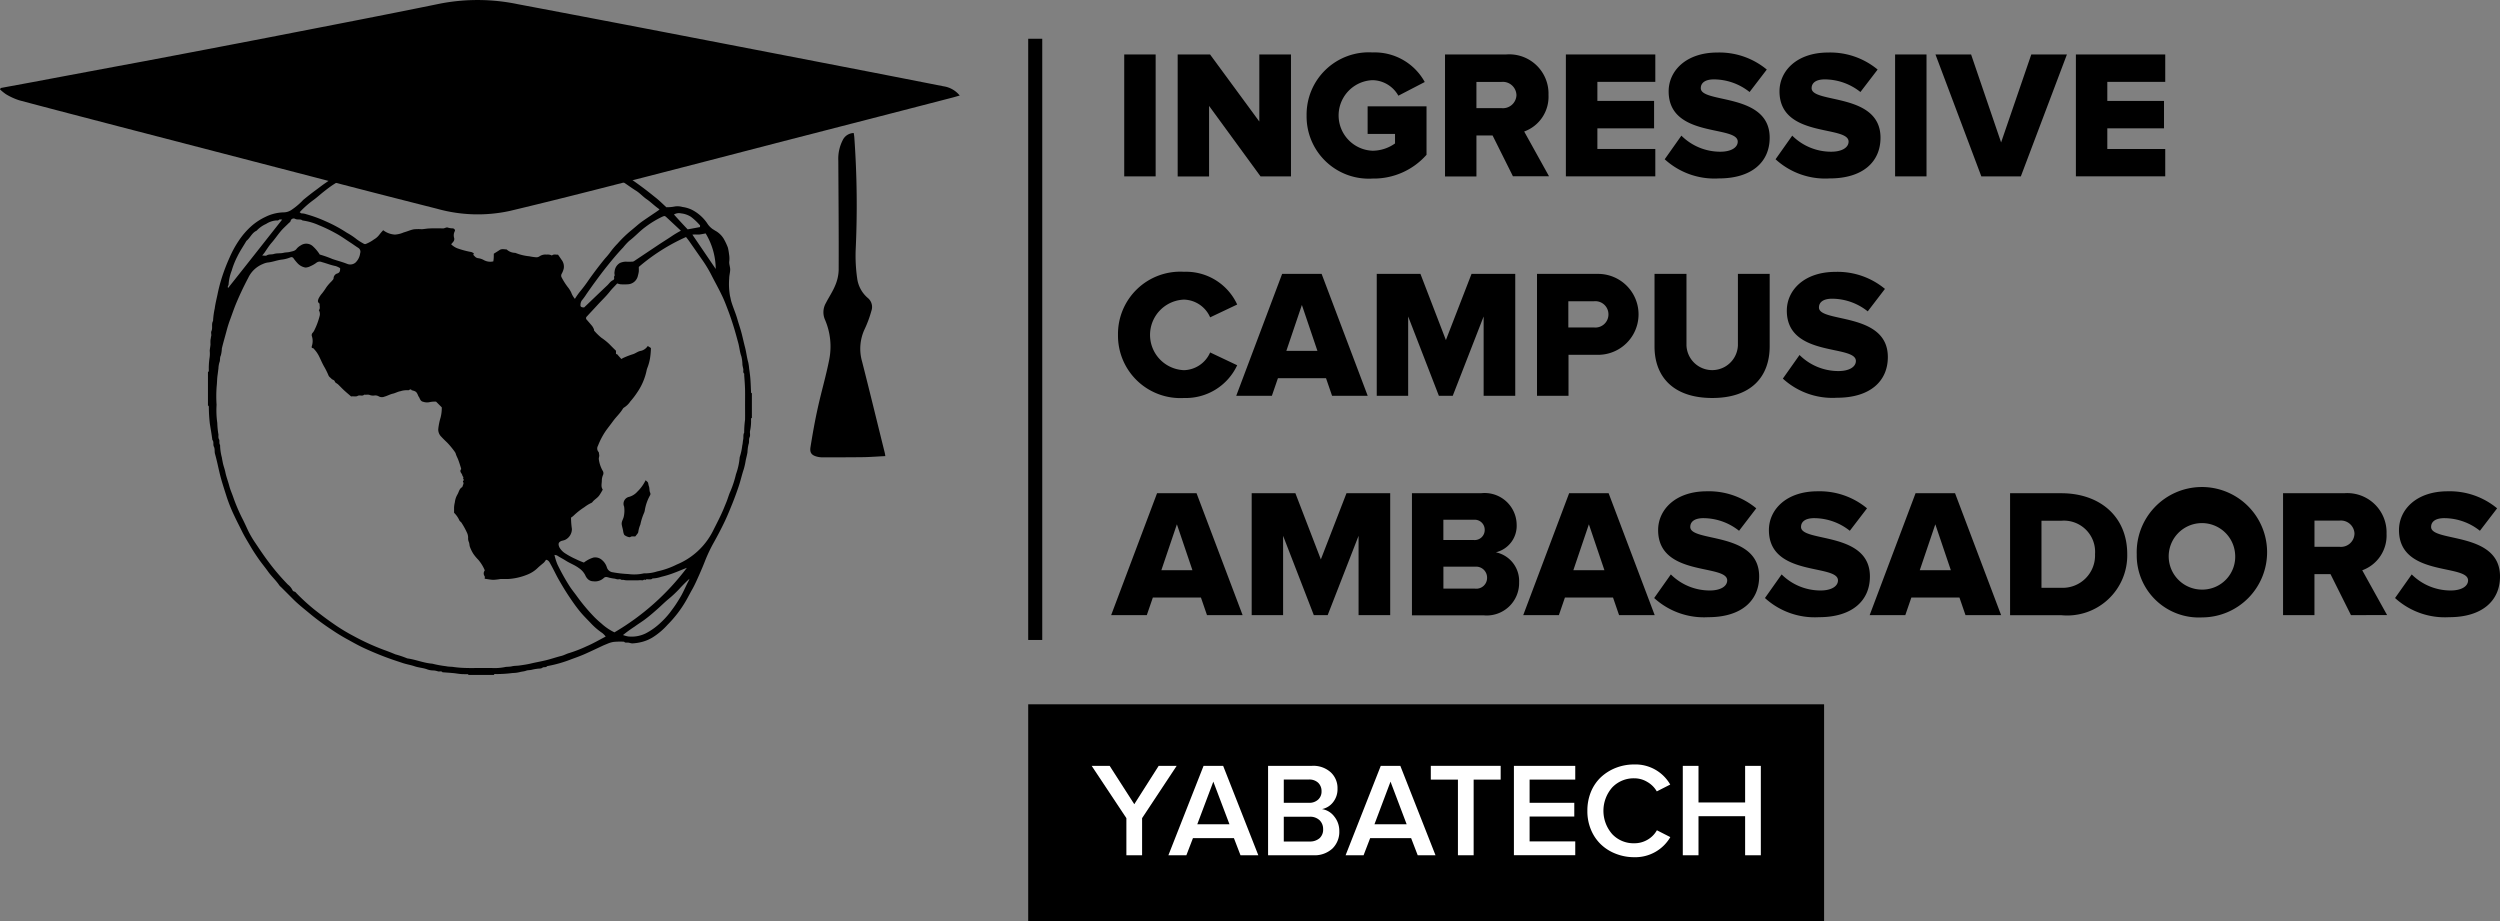 <svg xmlns="http://www.w3.org/2000/svg" width="142.109" height="52.359" viewBox="0 0 142.109 52.359">
  <rect x="0" y="0" width="142.109" height="52.359" fill="#808080" stroke="none"/>
  <g id="Group_5" data-name="Group 5" transform="translate(-285.8 -717.834)">
    <rect id="Rectangle_2" data-name="Rectangle 2" width="45.241" height="12.323" transform="translate(344.247 757.869)"/>
    <g id="Group_1" data-name="Group 1" transform="translate(347.854 761.287)">
      <path id="Path_3" data-name="Path 3" d="M1529.6,1590.4h1.023l1.4,2.18,1.387-2.18h1.023l-1.966,2.973v2.11h-.893v-2.11Z" transform="translate(-1529.6 -1590.32)" fill="#fff"/>
      <path id="Path_4" data-name="Path 4" d="M1617,1595.484l2-5.084h1.113l2,5.084H1621.1l-.374-.973h-2.33l-.374.973Zm1.642-1.761h1.831l-.918-2.425Z" transform="translate(-1612.639 -1590.32)" fill="#fff"/>
      <path id="Path_5" data-name="Path 5" d="M1730.6,1595.484V1590.4h2.5a1.472,1.472,0,0,1,1.063.369,1.217,1.217,0,0,1,.384.928,1.184,1.184,0,0,1-.254.773,1.057,1.057,0,0,1-.628.389,1.086,1.086,0,0,1,.7.424,1.292,1.292,0,0,1,.284.828,1.322,1.322,0,0,1-.389.988,1.491,1.491,0,0,1-1.088.384Zm.893-2.983h1.427a.727.727,0,0,0,.529-.185.612.612,0,0,0,.19-.474.65.65,0,0,0-.19-.479.727.727,0,0,0-.529-.185h-1.427Zm0,2.2h1.462a.83.83,0,0,0,.574-.189.659.659,0,0,0,.2-.519.688.688,0,0,0-.2-.5.781.781,0,0,0-.574-.2h-1.462Z" transform="translate(-1720.572 -1590.32)" fill="#fff"/>
      <path id="Path_6" data-name="Path 6" d="M1818.9,1595.484l2-5.084h1.112l2,5.084H1823l-.374-.973h-2.33l-.374.973Zm1.641-1.761h1.831l-.918-2.425Z" transform="translate(-1804.466 -1590.32)" fill="#fff"/>
      <path id="Path_7" data-name="Path 7" d="M1916,1591.183v-.783h3.971v.783h-1.536v4.3h-.893v-4.3Z" transform="translate(-1896.722 -1590.32)" fill="#fff"/>
      <path id="Path_8" data-name="Path 8" d="M2010.7,1595.484V1590.4h3.487v.783h-2.595v1.317h2.54v.783h-2.54v1.412h2.595v.783H2010.7Z" transform="translate(-1986.698 -1590.32)" fill="#fff"/>
      <path id="Path_9" data-name="Path 9" d="M2094.6,1592.5a2.709,2.709,0,0,1-.2-1.068,2.805,2.805,0,0,1,.2-1.068,2.411,2.411,0,0,1,.564-.833,2.686,2.686,0,0,1,.848-.534,2.832,2.832,0,0,1,1.052-.195,2.276,2.276,0,0,1,2.046,1.142l-.764.389a1.439,1.439,0,0,0-.534-.534,1.408,1.408,0,0,0-.743-.21,1.682,1.682,0,0,0-1.257.519,2.013,2.013,0,0,0,0,2.654,1.663,1.663,0,0,0,1.257.519,1.454,1.454,0,0,0,.749-.2,1.422,1.422,0,0,0,.534-.539l.763.389a2.3,2.3,0,0,1-2.046,1.142,2.839,2.839,0,0,1-1.053-.195,2.551,2.551,0,0,1-.848-.534A2.438,2.438,0,0,1,2094.6,1592.5Z" transform="translate(-2066.222 -1588.8)" fill="#fff"/>
      <path id="Path_10" data-name="Path 10" d="M2203.1,1595.484V1590.4h.893v2.081h2.65V1590.4h.893v5.084h-.893v-2.22h-2.65v2.22Z" transform="translate(-2169.498 -1590.32)" fill="#fff"/>
    </g>
    <path id="Path_11" data-name="Path 11" d="M537.163,870h1.3c.015.015.025.045.04.05a4.089,4.089,0,0,1,.778.045c.16.04.339-.025.5.055a5.908,5.908,0,0,1,.883.1c.06.005.12.035.18.045a1.211,1.211,0,0,1,.195.01c.249.1.519.1.768.19.17.055.349.075.514.14s.339.11.509.16a13.2,13.2,0,0,1,1.417.549,2.728,2.728,0,0,0,.589.264c.21.175.479.249.708.4.2.14.429.254.634.389.3.2.6.409.888.624.274.2.539.414.808.629.21.165.4.359.6.539a2.318,2.318,0,0,0,.489-.045,1.059,1.059,0,0,1,.429.03,1.794,1.794,0,0,1,.514.15,2.343,2.343,0,0,1,.883.768,1.148,1.148,0,0,0,.339.354c.05.025.09.06.14.085a1.278,1.278,0,0,1,.469.454,3.507,3.507,0,0,1,.235.5,3.007,3.007,0,0,1,.065.369,1.467,1.467,0,0,1,.01.444c-.005.155.06.294.055.454s-.055.319-.055.479a3.971,3.971,0,0,0,.045,1c.03.11.045.229.08.339.1.329.245.649.339.983.075.264.17.529.24.8s.13.549.2.818.1.569.18.843a2.636,2.636,0,0,1,.05.354c.02.125.035.254.05.379.035.3.04.6.055.9a.308.308,0,0,0,.01.095c0,.01.025.01.04.02v1.4c-.015.015-.05.025-.05.04a2.6,2.6,0,0,1-.05.679c-.035.125.03.259-.03.384s-.005.264-.06.4a2.174,2.174,0,0,0-.06.449c-.025.155-.065.3-.1.459a3.945,3.945,0,0,1-.11.5c-.11.324-.18.654-.289.978s-.224.639-.349.953c-.135.334-.269.668-.424,1-.2.424-.419.843-.649,1.252a8.658,8.658,0,0,0-.494,1.043c-.1.259-.21.514-.319.763-.13.289-.254.579-.409.853-.115.2-.22.409-.334.609a6.635,6.635,0,0,1-1.068,1.4,3.969,3.969,0,0,1-.773.669,2.208,2.208,0,0,1-.718.314,2.608,2.608,0,0,1-.519.075c-.075-.005-.15-.035-.229-.045s-.165.03-.229-.05a3.921,3.921,0,0,0-.594.01,1.433,1.433,0,0,0-.309.085c-.1.045-.214.085-.319.135-.3.14-.6.284-.9.419-.279.13-.569.235-.858.339a7.254,7.254,0,0,1-1.4.4c-.06.1-.18.025-.264.09s-.195.04-.3.06a2.506,2.506,0,0,0-.279.05c-.115.035-.249.02-.349.06-.12.045-.245.045-.364.08a1.778,1.778,0,0,1-.4.05,7.187,7.187,0,0,1-.928.06.324.324,0,0,0-.12.01c-.01,0-.01.025-.02.04h-1.447c-.005-.015-.01-.04-.02-.04-.13-.005-.264,0-.394-.01s-.269-.035-.4-.05c-.21-.02-.419-.035-.629-.05-.01,0-.02,0-.025,0-.07-.09-.17-.03-.254-.05a1.048,1.048,0,0,0-.254-.055,1.045,1.045,0,0,1-.349-.055c-.24-.095-.5-.1-.743-.185-.219-.075-.454-.11-.674-.185-.349-.115-.7-.23-1.048-.364-.389-.15-.768-.309-1.147-.484-.3-.14-.589-.3-.883-.464a10.8,10.8,0,0,1-.953-.579,13.981,13.981,0,0,1-1.167-.853c-.339-.284-.693-.554-1.008-.868l-.7-.7a.691.691,0,0,1-.1-.1c-.185-.279-.444-.509-.639-.783-.17-.24-.359-.464-.524-.7s-.334-.489-.484-.748c-.16-.274-.329-.544-.469-.828s-.3-.589-.439-.888a8.843,8.843,0,0,1-.439-1.088c-.13-.414-.269-.823-.374-1.242-.1-.4-.175-.8-.289-1.2-.035-.13,0-.284-.06-.4-.07-.13.015-.279-.09-.389-.04-.314-.095-.624-.145-.938a8.963,8.963,0,0,1-.055-.9.307.307,0,0,0-.01-.095c0-.01-.025-.01-.04-.02v-1.9c.015-.02.045-.04.05-.065a4.077,4.077,0,0,1,.045-.778,1.56,1.56,0,0,0,.005-.374c.01-.12.035-.234.045-.354a2.512,2.512,0,0,1,0-.274c.02-.07.02-.145.04-.214s-.025-.195.01-.269c.09-.19-.015-.4.095-.584a4.259,4.259,0,0,1,.095-.708c.035-.269.1-.524.155-.783a8.887,8.887,0,0,1,.249-.968,10.562,10.562,0,0,1,.449-1.163,5.828,5.828,0,0,1,.5-.918,4.348,4.348,0,0,1,.728-.848,3.418,3.418,0,0,1,.808-.529,2.453,2.453,0,0,1,1.018-.254.815.815,0,0,0,.484-.16,3.8,3.8,0,0,0,.539-.444c.04-.04.08-.085.125-.125.229-.185.459-.369.7-.544.17-.125.339-.259.514-.379.334-.23.674-.454,1.018-.669.329-.2.679-.379,1.013-.569.155-.09.324-.135.484-.22.18-.095.369-.155.544-.249a4.83,4.83,0,0,1,.559-.225,6.915,6.915,0,0,1,.873-.294,3.783,3.783,0,0,1,.933-.215,6.893,6.893,0,0,1,.843-.195c.075-.025.175.01.24-.025a.444.444,0,0,1,.264-.025c.09.005.15-.06.23-.055.319.025.634-.085.953-.05a.461.461,0,0,0,.145-.01C537.153,870.04,537.158,870.015,537.163,870Zm-7.234,7.653a1.14,1.14,0,0,0-.254-.12c-.269-.05-.519-.155-.783-.225a.3.3,0,0,0-.309.035,1.535,1.535,0,0,1-.339.195.661.661,0,0,1-.284.08.8.8,0,0,1-.464-.259,2.637,2.637,0,0,1-.21-.259.138.138,0,0,0-.17-.065,1.9,1.9,0,0,1-.539.135c-.264.04-.514.14-.783.164a1.088,1.088,0,0,0-.264.085,1.57,1.57,0,0,0-.828.793,17.245,17.245,0,0,0-.733,1.567c-.095.245-.18.489-.269.733a6.752,6.752,0,0,0-.224.7c-.09.339-.19.673-.269,1.008a1.712,1.712,0,0,1-.06.4c-.07.13-.02.264-.08.394a1.463,1.463,0,0,0-.055.349c-.02.125-.03.254-.05.379-.03.2-.025.419-.05.629a7.344,7.344,0,0,0-.005,1.048,5.063,5.063,0,0,0,.04,1.028,5.01,5.01,0,0,0,.055.6c.035.1-.025.214.045.334.05.085-.015.224.06.324a2.872,2.872,0,0,0,.1.709c.015.11.04.214.06.324.035.165.1.324.135.494.055.284.165.549.235.828.055.2.14.389.21.589a9.969,9.969,0,0,0,.5,1.187c.125.239.234.484.349.729a5.485,5.485,0,0,0,.409.7c.244.364.489.733.758,1.088a12.861,12.861,0,0,0,1.1,1.287.9.9,0,0,1,.249.294.172.172,0,0,0,.1.1c.08.01.11.07.155.115a11.507,11.507,0,0,0,1.033.938c.334.26.664.514,1.013.753a10.543,10.543,0,0,0,1.172.718,13.405,13.405,0,0,0,1.721.788c.224.08.444.165.664.259a5.442,5.442,0,0,1,.678.23c.484.065.933.264,1.422.3a6.072,6.072,0,0,0,.788.145c.135.035.284.02.429.045a6.075,6.075,0,0,0,.8.055c.2.01.4,0,.6,0,.249,0,.5.005.748,0a2.978,2.978,0,0,0,.728-.045c.135-.035.284-.015.429-.05s.3-.025.454-.05c.21-.03.424-.06.629-.11.294-.07.594-.12.893-.195.279-.07.549-.165.828-.234.155-.035.3-.125.454-.165a7.641,7.641,0,0,0,.988-.384c.364-.155.714-.359,1.088-.554a1.178,1.178,0,0,0-.185-.195,3.812,3.812,0,0,1-.679-.584c-.214-.225-.439-.444-.634-.689-.22-.274-.424-.569-.619-.863s-.374-.594-.549-.9c-.165-.289-.3-.589-.464-.878-.06-.11-.115-.24-.264-.254a1.244,1.244,0,0,1-.115.155c-.115.1-.24.195-.349.3a1.769,1.769,0,0,1-.589.384,3.444,3.444,0,0,1-1.118.254c-.14,0-.284-.005-.424,0a3.3,3.3,0,0,1-.379.045c-.165,0-.329-.04-.509-.06,0-.05.015-.11-.005-.145a.262.262,0,0,1,0-.314c.01-.01,0-.045-.01-.065a2.3,2.3,0,0,0-.349-.554,2.54,2.54,0,0,1-.279-.334,2.066,2.066,0,0,1-.195-.394c-.035-.085-.025-.189-.06-.274a.51.51,0,0,1-.045-.254.655.655,0,0,0-.07-.294,4.18,4.18,0,0,0-.289-.529c-.03-.065-.11-.1-.14-.165a1.423,1.423,0,0,0-.3-.429v-.319a1.7,1.7,0,0,1,.045-.279,1.113,1.113,0,0,1,.145-.439c.085-.14.1-.319.259-.414.03-.015.035-.065.05-.1a.688.688,0,0,0,.04-.135c0-.035-.04-.07-.035-.1s.08-.065.03-.125c-.005-.005-.015-.01-.015-.02-.01-.04.035-.08-.015-.13-.035-.035-.035-.1-.065-.145-.055-.085-.125-.165-.04-.269.01-.01,0-.035,0-.05-.05-.16-.1-.324-.16-.484-.04-.11-.1-.21-.135-.319a.354.354,0,0,0-.055-.125,4.559,4.559,0,0,0-.444-.539c-.115-.11-.23-.22-.334-.334a.571.571,0,0,1-.17-.429,3.556,3.556,0,0,1,.13-.649,2.163,2.163,0,0,0,.07-.589l-.324-.324a1.393,1.393,0,0,0-.354.025.663.663,0,0,1-.369-.015c-.165-.03-.185-.16-.244-.264-.01-.02-.03-.04-.04-.06-.1-.249-.135-.274-.379-.334-.07-.115-.14.015-.21,0a1.143,1.143,0,0,0-.429.055c-.14.02-.274.1-.414.135-.175.035-.329.13-.5.175a.364.364,0,0,1-.314-.015.4.4,0,0,0-.229-.055.582.582,0,0,1-.264-.015c-.115-.055-.225-.01-.339-.03-.1.11-.254.005-.369.07s-.259.005-.374.035c-.135-.12-.269-.229-.394-.344s-.225-.225-.339-.334c-.06-.06-.17-.1-.19-.165-.035-.11-.14-.1-.195-.165s-.13-.1-.165-.18a4.249,4.249,0,0,0-.234-.479c-.12-.2-.21-.429-.319-.644a1.757,1.757,0,0,0-.324-.439c-.1.01-.085-.065-.075-.115a.893.893,0,0,0,.005-.559.19.19,0,0,1,.045-.2.547.547,0,0,0,.1-.155,3.947,3.947,0,0,0,.289-.778.43.43,0,0,0-.04-.349c.095-.1.03-.234.045-.354,0-.015-.03-.04-.045-.055-.08-.075-.05-.15-.02-.24a1.331,1.331,0,0,1,.21-.314,4.023,4.023,0,0,0,.244-.349,2.638,2.638,0,0,1,.289-.329c.045-.055.115-.115.115-.175a.293.293,0,0,1,.19-.264C529.924,877.913,529.934,877.793,529.929,877.653Zm13.126,14.179a4.713,4.713,0,0,0,.05.644.684.684,0,0,1-.394.624,1.059,1.059,0,0,1-.18.05c-.19.07-.225.175-.135.374a.978.978,0,0,0,.309.329,4.584,4.584,0,0,0,.634.344,4.039,4.039,0,0,0,.449.19,1.169,1.169,0,0,1,.165-.115,1.6,1.6,0,0,1,.379-.17.574.574,0,0,1,.5.155.872.872,0,0,1,.264.414.4.4,0,0,0,.334.269,6.551,6.551,0,0,0,.883.1A2.484,2.484,0,0,0,547.2,895a2.261,2.261,0,0,0,.753-.11,4.566,4.566,0,0,0,1.108-.389,4.017,4.017,0,0,0,2.045-1.876c.225-.449.459-.888.649-1.352.045-.115.095-.229.14-.344.08-.2.135-.414.224-.6a6.074,6.074,0,0,0,.314-.968,3.725,3.725,0,0,0,.21-.963,3.274,3.274,0,0,0,.145-.663c.03-.11.03-.235.055-.354s-.015-.26.055-.379a5.117,5.117,0,0,1,.05-.728c.005-.284,0-.564,0-.848s.005-.564,0-.848-.03-.569-.05-.853c0-.025.01-.06,0-.075-.085-.075-.035-.17-.05-.255s-.04-.17-.05-.254a2.089,2.089,0,0,0-.06-.474c-.095-.259-.11-.534-.185-.793-.065-.24-.13-.479-.2-.718-.12-.4-.249-.793-.4-1.182-.1-.265-.2-.529-.329-.788-.185-.389-.4-.768-.594-1.152a7.208,7.208,0,0,0-.549-.9l-.689-.988c-.065-.095-.14-.185-.2-.264a11.046,11.046,0,0,0-2.684,1.7c0,.095.005.18,0,.264a1.892,1.892,0,0,1-.05.229.612.612,0,0,1-.569.494,2.989,2.989,0,0,1-.424,0,.921.921,0,0,1-.185-.05c-.14.16-.294.3-.424.469-.209.264-.454.494-.683.743-.2.22-.414.444-.619.669a.123.123,0,0,0,0,.19c.1.115.2.229.3.349a.936.936,0,0,1,.1.18c.015.025,0,.07.02.09a3.133,3.133,0,0,0,.409.4,3.448,3.448,0,0,1,.449.359c.12.125.245.249.379.379v.21c.015-.01.03-.025.045-.035.085.1.17.195.259.294a1.247,1.247,0,0,1,.14-.075,4.563,4.563,0,0,1,.494-.19c.175-.045.3-.175.489-.2a.645.645,0,0,0,.379-.274c.065.04.12.075.18.115a4.285,4.285,0,0,1-.04.509,2.686,2.686,0,0,1-.15.589.924.924,0,0,0-.06.2,3.461,3.461,0,0,1-.544,1.247,4.476,4.476,0,0,1-.379.494,1.165,1.165,0,0,1-.354.344.234.234,0,0,0-.07.07c-.15.254-.374.454-.549.693-.13.18-.269.354-.4.534a4.1,4.1,0,0,0-.464.878.292.292,0,0,0,.02.334c.05.05.03.1.045.155.03.1-.03.185-.015.284a1.79,1.79,0,0,0,.214.639.25.25,0,0,1,.025.244.783.783,0,0,0-.07.319c0,.17-.06.344.045.5.01.015-.005.045-.02.065a3.2,3.2,0,0,1-.17.279c-.11.155-.279.234-.389.379a.156.156,0,0,1-.055.045,2.043,2.043,0,0,0-.4.244,3.912,3.912,0,0,0-.6.469A.937.937,0,0,1,543.055,891.832Zm-4.39-15c.1-.065.219-.135.329-.21.13-.085.269-.035.4-.035a.725.725,0,0,0,.494.195,2.841,2.841,0,0,0,.793.195,3.017,3.017,0,0,0,.379.055.293.293,0,0,0,.2-.05.594.594,0,0,1,.409-.1.533.533,0,0,1,.3.05c.115-.1.25-.03.344-.05.08.11.14.2.2.289a.635.635,0,0,1,.13.494,1.093,1.093,0,0,1-.115.3.214.214,0,0,0,0,.225,3.721,3.721,0,0,0,.339.534,1.537,1.537,0,0,1,.2.314,1.164,1.164,0,0,0,.209.359,3.891,3.891,0,0,1,.294-.419,8.01,8.01,0,0,0,.5-.669c.294-.414.6-.818.923-1.212a4.027,4.027,0,0,0,.264-.314,4.608,4.608,0,0,1,.449-.534,6.846,6.846,0,0,1,.8-.768c.2-.16.389-.339.6-.489.259-.18.519-.354.778-.529.065-.045.135-.095.2-.14a.5.5,0,0,0-.055-.055c-.244-.17-.449-.384-.694-.549-.2-.14-.374-.339-.584-.469-.324-.2-.624-.439-.958-.634-.294-.17-.594-.344-.883-.519a1.263,1.263,0,0,1-.17-.075,1.793,1.793,0,0,0-.5-.25c-.175-.06-.324-.18-.5-.234-.11-.035-.2-.1-.314-.145-.309-.11-.624-.22-.938-.319-.239-.08-.484-.165-.728-.224a6.8,6.8,0,0,0-.783-.16,3.075,3.075,0,0,0-.384-.09c-.135,0-.259-.08-.4-.055-.065.01-.135-.035-.2-.045a1.585,1.585,0,0,1-.22-.01,1.148,1.148,0,0,0-.389-.04c-.155.01-.294-.06-.454-.055-.389.015-.783-.005-1.172.005a7.141,7.141,0,0,0-1.177.04,5.823,5.823,0,0,1-.728.055.169.169,0,0,0-.05,0c-.229.09-.484.05-.713.145-.08.03-.165-.01-.259.045-.07.045-.18.03-.274.055a13.245,13.245,0,0,0-1.3.354c-.25.085-.5.155-.743.254-.349.14-.694.3-1.038.444-.25.1-.474.255-.713.384a2.213,2.213,0,0,0-.269.125c-.309.209-.634.4-.948.6-.2.13-.384.274-.574.424s-.364.314-.559.454a5.41,5.41,0,0,0-.783.693c.04.025.075.065.1.065a.893.893,0,0,1,.279.05,7.367,7.367,0,0,1,1.083.394,8.014,8.014,0,0,1,1.222.659,3.878,3.878,0,0,1,.569.379,3.149,3.149,0,0,0,.374.234.145.145,0,0,0,.155.015,2.162,2.162,0,0,0,.444-.25,1.008,1.008,0,0,0,.289-.249,3.2,3.2,0,0,1,.234-.274,1.194,1.194,0,0,0,.669.249,1.5,1.5,0,0,0,.5-.125c.195-.05.379-.14.574-.175a2.692,2.692,0,0,1,.449-.005c.15-.01.3-.04.454-.045q.374-.015.748,0c.1,0,.195-.08.274-.05a.907.907,0,0,0,.279.045c.09.005.165.095.12.165a.507.507,0,0,0-.035.379.24.24,0,0,1-.05.22c-.04.05-.08.095-.12.14a1,1,0,0,0,.389.244,5.051,5.051,0,0,0,.763.2.589.589,0,0,1,.145.08c-.085.08.02.13.05.17a.3.3,0,0,0,.2.1.877.877,0,0,1,.3.1.756.756,0,0,0,.549.08C538.665,877.124,538.665,876.99,538.665,876.835Zm10.971,17.856c-.269.1-.479.195-.693.274a5.506,5.506,0,0,1-.753.234,1.766,1.766,0,0,1-.509.095c-.055.07-.135.045-.2.05s-.15-.035-.2.045c-.065-.075-.115.025-.18.01a1.128,1.128,0,0,0-.224,0h-.624a.76.76,0,0,1-.19-.02c-.06-.02-.115.015-.175-.025s-.13,0-.195-.01-.135-.04-.2-.045-.155-.025-.229-.04c-.11-.02-.234-.1-.349.01a.727.727,0,0,1-.6.185.436.436,0,0,1-.3-.12.662.662,0,0,1-.155-.234,1.075,1.075,0,0,0-.364-.4c-.234-.175-.509-.269-.748-.424-.155-.1-.324-.18-.479-.284a.444.444,0,0,0-.155-.035,3.3,3.3,0,0,0,.165.529,11.859,11.859,0,0,0,.7,1.257c.13.2.284.384.419.574a10.752,10.752,0,0,0,.993,1.182,5.011,5.011,0,0,0,.379.344,3.048,3.048,0,0,0,.753.514A14,14,0,0,0,549.636,894.691ZM525.5,876.935c.115,0,.2.025.254-.005.13-.085.279-.04.414-.085.175-.055.369-.02.549-.065.12-.03.24-.02.354-.05.14-.04.3-.045.394-.19a.808.808,0,0,1,.224-.18.553.553,0,0,1,.678.035,2.242,2.242,0,0,1,.364.419c.015.02.03.06.045.065a6.142,6.142,0,0,1,.718.254c.279.095.559.165.833.274a.461.461,0,0,0,.474-.07.887.887,0,0,0,.269-.539.255.255,0,0,0-.11-.3c-.16-.1-.309-.214-.469-.314-.274-.18-.544-.374-.828-.524a8.536,8.536,0,0,0-.938-.449,3.39,3.39,0,0,0-.933-.269c-.12-.1-.274-.02-.414-.09a.177.177,0,0,0-.264.125c-.015.055-.09.095-.135.145-.14.14-.294.274-.419.424-.185.219-.344.459-.534.673-.15.175-.269.369-.4.559C525.6,876.815,525.558,876.86,525.5,876.935Zm23.8-1.412c-.279-.259-.544-.509-.808-.753-.11-.1-.115-.1-.274-.03a5.489,5.489,0,0,0-.938.574c-.329.24-.594.544-.918.788a3.525,3.525,0,0,0-.344.374c-.324.339-.624.7-.918,1.068-.229.284-.449.579-.664.873-.17.229-.329.459-.494.693a3.405,3.405,0,0,1-.279.384.47.47,0,0,0-.07.244c-.01.095.03.13.145.145a.281.281,0,0,0,.065,0c.444-.424.883-.848,1.327-1.267.1-.1.18-.229.329-.289a.145.145,0,0,0,.05-.13c-.04-.07.045-.1.025-.17a.453.453,0,0,1,0-.2.617.617,0,0,1,.3-.469.879.879,0,0,1,.319-.075q.187.008.374,0a.214.214,0,0,0,.11-.03l1.347-.9c.254-.17.514-.329.768-.5A5.9,5.9,0,0,1,549.3,875.523Zm-22.665-.634c-.09,0-.15-.015-.165.005a.171.171,0,0,1-.16.045,1.237,1.237,0,0,0-.589.2,1.642,1.642,0,0,0-.539.384c-.269.12-.364.409-.579.579-.17.294-.364.574-.514.883a4.533,4.533,0,0,0-.324.813,2.592,2.592,0,0,0-.175.778c.005.06-.085.12-.025.2C524.581,877.5,525.588,876.216,526.636,874.889Zm19.373,23.618a1.782,1.782,0,0,0,.294.08,1.827,1.827,0,0,0,1-.175,3.729,3.729,0,0,0,.828-.589,4.846,4.846,0,0,0,.534-.574c.145-.195.294-.389.424-.6.095-.15.19-.3.274-.459.115-.219.215-.444.324-.664.02-.04.045-.08.065-.125.015-.03.025-.065.04-.095a8.2,8.2,0,0,0-.589.589,6.58,6.58,0,0,1-.609.569c-.214.175-.409.374-.619.559s-.424.374-.649.544c-.209.165-.439.3-.654.459A7.6,7.6,0,0,0,546.009,898.508Zm3.946-22.76c.449.659.878,1.292,1.327,1.951a3.953,3.953,0,0,0-.574-2.021c-.1.02-.22.045-.334.06S550.115,875.727,549.955,875.747Zm-.269-.3.7-.13c0-.035.015-.085,0-.1a3.36,3.36,0,0,0-.514-.484,1.289,1.289,0,0,0-.564-.195.539.539,0,0,0-.4.065C549.157,874.884,549.411,875.159,549.686,875.448Z" transform="translate(-224.796 -144.575)"/>
    <path id="Path_12" data-name="Path 12" d="M995.487,1265c.055.055.125.095.14.15s.025.135.05.2c.04.11.015.245.065.349a.171.171,0,0,1-.015.18,2.59,2.59,0,0,0-.289.848.623.623,0,0,1-.05.155,3.268,3.268,0,0,0-.2.638,1.575,1.575,0,0,0-.115.4c0,.09-.1.17-.16.265-.085.035-.195-.03-.294.045-.06.04-.319-.07-.354-.14a.691.691,0,0,1-.055-.2c-.02-.125-.06-.244-.08-.369-.025-.175.085-.3.115-.454a1.583,1.583,0,0,0,.02-.569.4.4,0,0,1,.289-.554.985.985,0,0,0,.469-.3A2.245,2.245,0,0,0,995.487,1265Z" transform="translate(-672.988 -519.868)"/>
    <path id="Path_13" data-name="Path 13" d="M285.845,722.836c.609-.115,1.217-.224,1.831-.339q3.188-.6,6.371-1.192,3.562-.673,7.124-1.362c3.223-.629,6.446-1.247,9.659-1.906a11.192,11.192,0,0,1,4.405.035q4.715.891,9.424,1.8,5.239,1.01,10.477,2.026,2.155.419,4.306.843a1.45,1.45,0,0,1,.913.524c-.17.045-.309.09-.449.125q-4.767,1.235-9.534,2.46c-3.038.788-6.082,1.582-9.12,2.36-2.155.554-4.316,1.1-6.481,1.616a8.558,8.558,0,0,1-4.126-.125q-3.562-.9-7.119-1.831l-10.951-2.844c-1.891-.494-3.782-.983-5.668-1.487a3.543,3.543,0,0,1-.768-.349,2.919,2.919,0,0,1-.339-.274A.566.566,0,0,1,285.845,722.836Z"/>
    <path id="Path_14" data-name="Path 14" d="M1211.557,869.4c.015.095.03.175.035.254a54.238,54.238,0,0,1,.075,6.431,9.1,9.1,0,0,0,.085,1.562,1.766,1.766,0,0,0,.634,1.153.662.662,0,0,1,.175.713,6.344,6.344,0,0,1-.379,1.028,2.623,2.623,0,0,0-.15,1.846c.439,1.721.858,3.452,1.287,5.179a2.06,2.06,0,0,1,.035.2c-.439.02-.858.055-1.277.06-.763.01-1.532.01-2.3.01a1.209,1.209,0,0,1-.269-.03c-.329-.075-.459-.215-.409-.544.12-.753.254-1.507.419-2.25.2-.908.464-1.8.644-2.714a3.843,3.843,0,0,0-.244-2.3,1.052,1.052,0,0,1,.06-.938c.17-.334.384-.644.524-.988a2.4,2.4,0,0,0,.2-.883c.01-2.07-.01-4.141-.02-6.211a2.317,2.317,0,0,1,.255-1.182A.712.712,0,0,1,1211.557,869.4Z" transform="translate(-877.229 -144.005)"/>
    <rect id="Rectangle_3" data-name="Rectangle 3" width="0.798" height="34.175" transform="translate(344.247 720.037)"/>
    <g id="Group_2" data-name="Group 2" transform="translate(349.705 720.815)">
      <path id="Path_15" data-name="Path 15" d="M1566.7,786.835V779.9h1.786v6.93H1566.7Z" transform="translate(-1566.7 -779.785)"/>
      <path id="Path_16" data-name="Path 16" d="M1632.314,786.835l-2.929-4.011v4.011H1627.6V779.9h1.841l2.8,3.812V779.9h1.8v6.93h-1.726Z" transform="translate(-1624.562 -779.785)"/>
      <path id="Path_17" data-name="Path 17" d="M1774.5,781.187a3.536,3.536,0,0,1,3.752-3.587,3.246,3.246,0,0,1,2.964,1.681l-1.5.778a1.714,1.714,0,0,0-1.467-.883,2.007,2.007,0,0,0,0,4.011,2.218,2.218,0,0,0,1.277-.414v-.539h-1.557v-1.571h3.348v2.754a4,4,0,0,1-3.063,1.352A3.534,3.534,0,0,1,1774.5,781.187Z" transform="translate(-1764.133 -777.6)"/>
      <path id="Path_18" data-name="Path 18" d="M1936.066,786.835l-1.162-2.33h-.918v2.33H1932.2V779.9h3.472a2.231,2.231,0,0,1,2.41,2.3,2.1,2.1,0,0,1-1.382,2.08l1.412,2.544h-2.046Zm.194-4.635a.774.774,0,0,0-.863-.738h-1.412v1.487h1.412A.769.769,0,0,0,1936.261,782.2Z" transform="translate(-1913.965 -779.785)"/>
      <path id="Path_19" data-name="Path 19" d="M2069.9,786.835V779.9h5.084v1.557h-3.293v1.083h3.223V784.1h-3.223v1.172h3.293v1.557H2069.9Z" transform="translate(-2044.795 -779.785)"/>
      <path id="Path_20" data-name="Path 20" d="M2182.5,783.767l.948-1.342a3.129,3.129,0,0,0,2.215.913c.613,0,.988-.239.988-.574,0-.948-3.927-.185-3.927-2.859,0-1.162.988-2.205,2.764-2.205a4.215,4.215,0,0,1,2.814.968l-.978,1.277a3.265,3.265,0,0,0-2.025-.718c-.519,0-.748.21-.748.5,0,.883,3.916.239,3.916,2.814,0,1.392-1.028,2.315-2.888,2.315A4.191,4.191,0,0,1,2182.5,783.767Z" transform="translate(-2151.777 -777.695)"/>
      <path id="Path_21" data-name="Path 21" d="M2308.8,783.767l.948-1.342a3.13,3.13,0,0,0,2.215.913c.614,0,.988-.239.988-.574,0-.948-3.927-.185-3.927-2.859,0-1.162.988-2.205,2.764-2.205a4.215,4.215,0,0,1,2.814.968l-.978,1.277a3.266,3.266,0,0,0-2.026-.718c-.519,0-.748.21-.748.5,0,.883,3.916.239,3.916,2.814,0,1.392-1.028,2.315-2.889,2.315A4.174,4.174,0,0,1,2308.8,783.767Z" transform="translate(-2271.776 -777.695)"/>
      <path id="Path_22" data-name="Path 22" d="M2445,786.835V779.9h1.786v6.93H2445Z" transform="translate(-2401.181 -779.785)"/>
      <path id="Path_23" data-name="Path 23" d="M2493.609,786.835,2491,779.9h2.025l1.706,5,1.716-5h2.025l-2.619,6.93h-2.245Z" transform="translate(-2444.886 -779.785)"/>
      <path id="Path_24" data-name="Path 24" d="M2651,786.835V779.9h5.079v1.557h-3.293v1.083h3.223V784.1h-3.223v1.172h3.293v1.557H2651Z" transform="translate(-2596.904 -779.785)"/>
    </g>
    <g id="Group_3" data-name="Group 3" transform="translate(349.351 733.283)">
      <path id="Path_25" data-name="Path 25" d="M1559.6,1031.087a3.541,3.541,0,0,1,3.752-3.587,3.2,3.2,0,0,1,3.023,1.861l-1.537.729a1.671,1.671,0,0,0-1.487-1.008,2.007,2.007,0,0,0,0,4.011,1.671,1.671,0,0,0,1.487-1.008l1.537.728a3.224,3.224,0,0,1-3.023,1.861A3.546,3.546,0,0,1,1559.6,1031.087Z" transform="translate(-1559.6 -1027.5)"/>
      <path id="Path_26" data-name="Path 26" d="M1699.748,1036.83l-.344-1h-2.734l-.344,1H1694.3l2.609-6.93h2.245l2.619,6.93Zm-1.716-5.164-.883,2.609h1.766Z" transform="translate(-1687.579 -1029.78)"/>
      <path id="Path_27" data-name="Path 27" d="M1860.476,1036.83v-4.51l-1.756,4.51h-.788l-1.746-4.51v4.51H1854.4v-6.93h2.484l1.447,3.762,1.457-3.762h2.485v6.93Z" transform="translate(-1839.692 -1029.78)"/>
      <path id="Path_28" data-name="Path 28" d="M2037,1036.83v-6.93h3.472a2.3,2.3,0,1,1,0,4.6h-1.681v2.33Zm4.061-4.625a.745.745,0,0,0-.833-.748h-1.447v1.487h1.447A.743.743,0,0,0,2041.061,1032.2Z" transform="translate(-2013.182 -1029.78)"/>
      <path id="Path_29" data-name="Path 29" d="M2170.9,1034.026V1029.9h1.816v4.061a1.463,1.463,0,0,0,2.924,0V1029.9h1.806v4.116c0,1.726-1.048,2.938-3.262,2.938C2171.948,1036.954,2170.9,1035.727,2170.9,1034.026Z" transform="translate(-2140.402 -1029.78)"/>
      <path id="Path_30" data-name="Path 30" d="M2317.1,1033.667l.948-1.342a3.131,3.131,0,0,0,2.215.913c.614,0,.988-.239.988-.574,0-.948-3.926-.185-3.926-2.859,0-1.163.988-2.205,2.764-2.205a4.215,4.215,0,0,1,2.814.968l-.978,1.277a3.264,3.264,0,0,0-2.025-.719c-.519,0-.748.21-.748.5,0,.883,3.916.239,3.916,2.814,0,1.392-1.028,2.315-2.889,2.315A4.163,4.163,0,0,1,2317.1,1033.667Z" transform="translate(-2279.307 -1027.595)"/>
    </g>
    <g id="Group_4" data-name="Group 4" transform="translate(348.962 745.756)">
      <path id="Path_31" data-name="Path 31" d="M1557.248,1286.73l-.344-1h-2.734l-.344,1H1551.8l2.609-6.93h2.245l2.619,6.93Zm-1.711-5.164-.883,2.609h1.766Z" transform="translate(-1551.8 -1279.685)"/>
      <path id="Path_32" data-name="Path 32" d="M1717.976,1286.73v-4.51l-1.756,4.51h-.788l-1.746-4.51v4.51H1711.9v-6.93h2.485l1.447,3.762,1.457-3.762h2.485v6.93Z" transform="translate(-1703.912 -1279.685)"/>
      <path id="Path_33" data-name="Path 33" d="M1894.5,1286.73v-6.93h3.926a1.819,1.819,0,0,1,2.026,1.766,1.549,1.549,0,0,1-1.182,1.592,1.664,1.664,0,0,1,1.322,1.7,1.843,1.843,0,0,1-2.036,1.881H1894.5Zm4.136-4.849a.569.569,0,0,0-.614-.574h-1.736v1.153h1.736A.57.57,0,0,0,1898.636,1281.88Zm.135,2.719a.622.622,0,0,0-.683-.624h-1.8v1.247h1.8A.612.612,0,0,0,1898.771,1284.6Z" transform="translate(-1877.402 -1279.685)"/>
      <path id="Path_34" data-name="Path 34" d="M2026.748,1286.73l-.344-1h-2.734l-.344,1H2021.3l2.609-6.93h2.245l2.619,6.93Zm-1.716-5.164-.883,2.609h1.766Z" transform="translate(-1997.876 -1279.685)"/>
      <path id="Path_35" data-name="Path 35" d="M2170.5,1283.667l.948-1.342a3.128,3.128,0,0,0,2.215.913c.613,0,.988-.239.988-.574,0-.948-3.926-.185-3.926-2.859,0-1.162.988-2.205,2.764-2.205a4.214,4.214,0,0,1,2.814.968l-.978,1.277a3.266,3.266,0,0,0-2.025-.718c-.519,0-.748.21-.748.5,0,.883,3.916.239,3.916,2.814,0,1.392-1.028,2.315-2.889,2.315A4.194,4.194,0,0,1,2170.5,1283.667Z" transform="translate(-2139.633 -1277.595)"/>
      <path id="Path_36" data-name="Path 36" d="M2296.7,1283.667l.948-1.342a3.131,3.131,0,0,0,2.215.913c.614,0,.988-.239.988-.574,0-.948-3.926-.185-3.926-2.859,0-1.162.987-2.205,2.763-2.205a4.215,4.215,0,0,1,2.814.968l-.978,1.277a3.265,3.265,0,0,0-2.025-.718c-.519,0-.748.21-.748.5,0,.883,3.916.239,3.916,2.814,0,1.392-1.028,2.315-2.888,2.315A4.2,4.2,0,0,1,2296.7,1283.667Z" transform="translate(-2259.536 -1277.595)"/>
      <path id="Path_37" data-name="Path 37" d="M2421.448,1286.73l-.344-1h-2.734l-.344,1H2416l2.609-6.93h2.245l2.619,6.93Zm-1.716-5.164-.883,2.609h1.766Z" transform="translate(-2372.884 -1279.685)"/>
      <path id="Path_38" data-name="Path 38" d="M2576,1286.73v-6.93h2.908c2.18,0,3.752,1.307,3.752,3.462a3.415,3.415,0,0,1-3.742,3.472H2576Zm4.829-3.467a1.773,1.773,0,0,0-1.911-1.9h-1.133v3.812h1.123A1.838,1.838,0,0,0,2580.829,1283.262Z" transform="translate(-2524.902 -1279.685)"/>
      <path id="Path_39" data-name="Path 39" d="M2720.3,1281.087a3.706,3.706,0,1,1,3.712,3.587A3.53,3.53,0,0,1,2720.3,1281.087Zm5.593,0a1.89,1.89,0,1,0-1.881,2.006A1.869,1.869,0,0,0,2725.893,1281.087Z" transform="translate(-2662.002 -1277.5)"/>
      <path id="Path_40" data-name="Path 40" d="M2890.861,1286.73l-1.163-2.33h-.913v2.33H2887v-6.93h3.473a2.231,2.231,0,0,1,2.41,2.3,2.1,2.1,0,0,1-1.382,2.08l1.412,2.544Zm.2-4.635a.773.773,0,0,0-.863-.738h-1.412v1.487h1.412A.769.769,0,0,0,2891.06,1282.095Z" transform="translate(-2820.385 -1279.685)"/>
      <path id="Path_41" data-name="Path 41" d="M3014.6,1283.667l.948-1.342a3.129,3.129,0,0,0,2.215.913c.614,0,.988-.239.988-.574,0-.948-3.927-.185-3.927-2.859,0-1.162.988-2.205,2.764-2.205a4.215,4.215,0,0,1,2.814.968l-.978,1.277a3.266,3.266,0,0,0-2.025-.718c-.519,0-.749.21-.749.5,0,.883,3.917.239,3.917,2.814,0,1.392-1.027,2.315-2.889,2.315A4.2,4.2,0,0,1,3014.6,1283.667Z" transform="translate(-2941.619 -1277.595)"/>
    </g>
  </g>
</svg>
